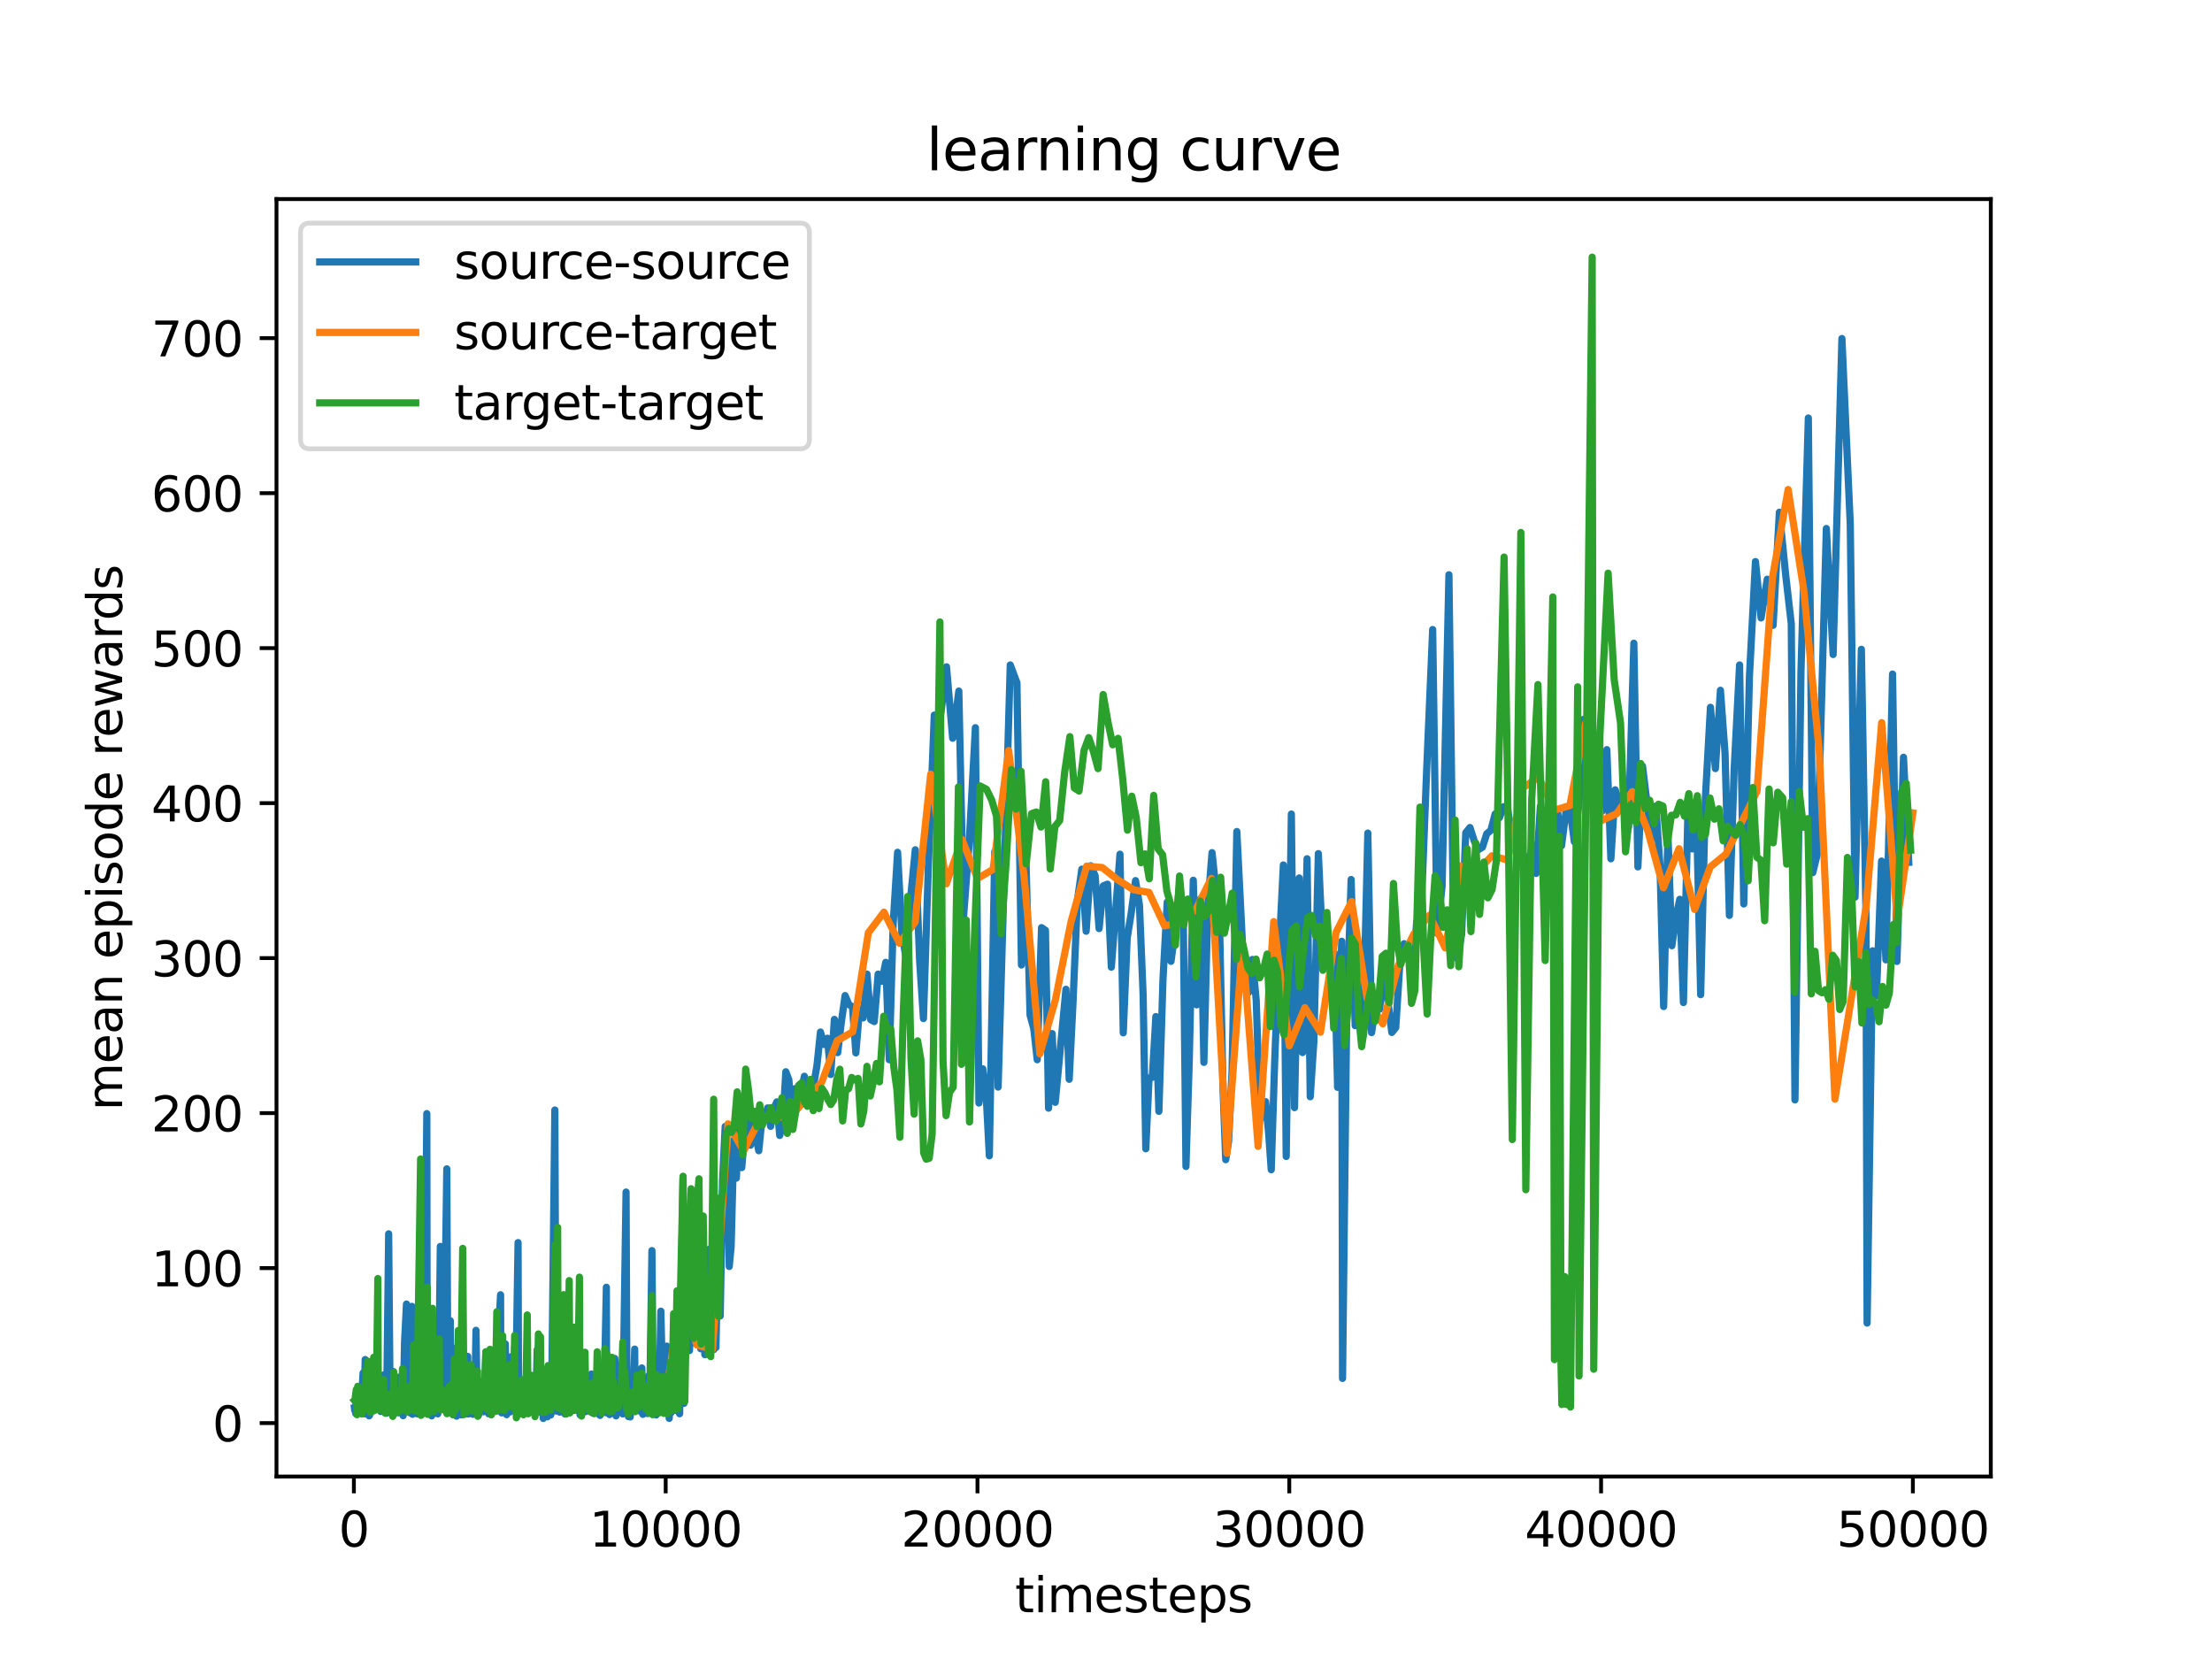 <?xml version="1.0" encoding="utf-8" standalone="no"?>
<!DOCTYPE svg PUBLIC "-//W3C//DTD SVG 1.1//EN"
  "http://www.w3.org/Graphics/SVG/1.1/DTD/svg11.dtd">
<svg xmlns:xlink="http://www.w3.org/1999/xlink" width="460.8pt" height="345.6pt" viewBox="0 0 460.8 345.6" xmlns="http://www.w3.org/2000/svg" version="1.1">
 <defs>
  <style type="text/css">*{stroke-linejoin: round; stroke-linecap: butt}</style>
 </defs>
 <g id="figure_1">
  <g id="patch_1">
   <path d="M 0 345.6 
L 460.8 345.6 
L 460.8 0 
L 0 0 
z
" style="fill: #ffffff"/>
  </g>
  <g id="axes_1">
   <g id="patch_2">
    <path d="M 57.6 307.584 
L 414.72 307.584 
L 414.72 41.472 
L 57.6 41.472 
z
" style="fill: #ffffff"/>
   </g>
   <g id="matplotlib.axis_1">
    <g id="xtick_1">
     <g id="line2d_1">
      <defs>
       <path id="m638edbc611" d="M 0 0 
L 0 3.5 
" style="stroke: #000000; stroke-width: 0.8"/>
      </defs>
      <g>
       <use xlink:href="#m638edbc611" x="73.722" y="307.584" style="stroke: #000000; stroke-width: 0.8"/>
      </g>
     </g>
     <g id="text_1">
      <!-- 0 -->
      <g transform="translate(70.541 322.182) scale(0.1 -0.1)">
       <defs>
        <path id="DejaVuSans-30" d="M 2034 4250 
Q 1547 4250 1301 3770 
Q 1056 3291 1056 2328 
Q 1056 1369 1301 889 
Q 1547 409 2034 409 
Q 2525 409 2770 889 
Q 3016 1369 3016 2328 
Q 3016 3291 2770 3770 
Q 2525 4250 2034 4250 
z
M 2034 4750 
Q 2819 4750 3233 4129 
Q 3647 3509 3647 2328 
Q 3647 1150 3233 529 
Q 2819 -91 2034 -91 
Q 1250 -91 836 529 
Q 422 1150 422 2328 
Q 422 3509 836 4129 
Q 1250 4750 2034 4750 
z
" transform="scale(0.016)"/>
       </defs>
       <use xlink:href="#DejaVuSans-30"/>
      </g>
     </g>
    </g>
    <g id="xtick_2">
     <g id="line2d_2">
      <g>
       <use xlink:href="#m638edbc611" x="138.675" y="307.584" style="stroke: #000000; stroke-width: 0.8"/>
      </g>
     </g>
     <g id="text_2">
      <!-- 10000 -->
      <g transform="translate(122.769 322.182) scale(0.1 -0.1)">
       <defs>
        <path id="DejaVuSans-31" d="M 794 531 
L 1825 531 
L 1825 4091 
L 703 3866 
L 703 4441 
L 1819 4666 
L 2450 4666 
L 2450 531 
L 3481 531 
L 3481 0 
L 794 0 
L 794 531 
z
" transform="scale(0.016)"/>
       </defs>
       <use xlink:href="#DejaVuSans-31"/>
       <use xlink:href="#DejaVuSans-30" x="63.623"/>
       <use xlink:href="#DejaVuSans-30" x="127.246"/>
       <use xlink:href="#DejaVuSans-30" x="190.869"/>
       <use xlink:href="#DejaVuSans-30" x="254.492"/>
      </g>
     </g>
    </g>
    <g id="xtick_3">
     <g id="line2d_3">
      <g>
       <use xlink:href="#m638edbc611" x="203.628" y="307.584" style="stroke: #000000; stroke-width: 0.8"/>
      </g>
     </g>
     <g id="text_3">
      <!-- 20000 -->
      <g transform="translate(187.722 322.182) scale(0.1 -0.1)">
       <defs>
        <path id="DejaVuSans-32" d="M 1228 531 
L 3431 531 
L 3431 0 
L 469 0 
L 469 531 
Q 828 903 1448 1529 
Q 2069 2156 2228 2338 
Q 2531 2678 2651 2914 
Q 2772 3150 2772 3378 
Q 2772 3750 2511 3984 
Q 2250 4219 1831 4219 
Q 1534 4219 1204 4116 
Q 875 4013 500 3803 
L 500 4441 
Q 881 4594 1212 4672 
Q 1544 4750 1819 4750 
Q 2544 4750 2975 4387 
Q 3406 4025 3406 3419 
Q 3406 3131 3298 2873 
Q 3191 2616 2906 2266 
Q 2828 2175 2409 1742 
Q 1991 1309 1228 531 
z
" transform="scale(0.016)"/>
       </defs>
       <use xlink:href="#DejaVuSans-32"/>
       <use xlink:href="#DejaVuSans-30" x="63.623"/>
       <use xlink:href="#DejaVuSans-30" x="127.246"/>
       <use xlink:href="#DejaVuSans-30" x="190.869"/>
       <use xlink:href="#DejaVuSans-30" x="254.492"/>
      </g>
     </g>
    </g>
    <g id="xtick_4">
     <g id="line2d_4">
      <g>
       <use xlink:href="#m638edbc611" x="268.581" y="307.584" style="stroke: #000000; stroke-width: 0.8"/>
      </g>
     </g>
     <g id="text_4">
      <!-- 30000 -->
      <g transform="translate(252.675 322.182) scale(0.1 -0.1)">
       <defs>
        <path id="DejaVuSans-33" d="M 2597 2516 
Q 3050 2419 3304 2112 
Q 3559 1806 3559 1356 
Q 3559 666 3084 287 
Q 2609 -91 1734 -91 
Q 1441 -91 1130 -33 
Q 819 25 488 141 
L 488 750 
Q 750 597 1062 519 
Q 1375 441 1716 441 
Q 2309 441 2620 675 
Q 2931 909 2931 1356 
Q 2931 1769 2642 2001 
Q 2353 2234 1838 2234 
L 1294 2234 
L 1294 2753 
L 1863 2753 
Q 2328 2753 2575 2939 
Q 2822 3125 2822 3475 
Q 2822 3834 2567 4026 
Q 2313 4219 1838 4219 
Q 1578 4219 1281 4162 
Q 984 4106 628 3988 
L 628 4550 
Q 988 4650 1302 4700 
Q 1616 4750 1894 4750 
Q 2613 4750 3031 4423 
Q 3450 4097 3450 3541 
Q 3450 3153 3228 2886 
Q 3006 2619 2597 2516 
z
" transform="scale(0.016)"/>
       </defs>
       <use xlink:href="#DejaVuSans-33"/>
       <use xlink:href="#DejaVuSans-30" x="63.623"/>
       <use xlink:href="#DejaVuSans-30" x="127.246"/>
       <use xlink:href="#DejaVuSans-30" x="190.869"/>
       <use xlink:href="#DejaVuSans-30" x="254.492"/>
      </g>
     </g>
    </g>
    <g id="xtick_5">
     <g id="line2d_5">
      <g>
       <use xlink:href="#m638edbc611" x="333.534" y="307.584" style="stroke: #000000; stroke-width: 0.8"/>
      </g>
     </g>
     <g id="text_5">
      <!-- 40000 -->
      <g transform="translate(317.628 322.182) scale(0.1 -0.1)">
       <defs>
        <path id="DejaVuSans-34" d="M 2419 4116 
L 825 1625 
L 2419 1625 
L 2419 4116 
z
M 2253 4666 
L 3047 4666 
L 3047 1625 
L 3713 1625 
L 3713 1100 
L 3047 1100 
L 3047 0 
L 2419 0 
L 2419 1100 
L 313 1100 
L 313 1709 
L 2253 4666 
z
" transform="scale(0.016)"/>
       </defs>
       <use xlink:href="#DejaVuSans-34"/>
       <use xlink:href="#DejaVuSans-30" x="63.623"/>
       <use xlink:href="#DejaVuSans-30" x="127.246"/>
       <use xlink:href="#DejaVuSans-30" x="190.869"/>
       <use xlink:href="#DejaVuSans-30" x="254.492"/>
      </g>
     </g>
    </g>
    <g id="xtick_6">
     <g id="line2d_6">
      <g>
       <use xlink:href="#m638edbc611" x="398.487" y="307.584" style="stroke: #000000; stroke-width: 0.8"/>
      </g>
     </g>
     <g id="text_6">
      <!-- 50000 -->
      <g transform="translate(382.581 322.182) scale(0.1 -0.1)">
       <defs>
        <path id="DejaVuSans-35" d="M 691 4666 
L 3169 4666 
L 3169 4134 
L 1269 4134 
L 1269 2991 
Q 1406 3038 1543 3061 
Q 1681 3084 1819 3084 
Q 2600 3084 3056 2656 
Q 3513 2228 3513 1497 
Q 3513 744 3044 326 
Q 2575 -91 1722 -91 
Q 1428 -91 1123 -41 
Q 819 9 494 109 
L 494 744 
Q 775 591 1075 516 
Q 1375 441 1709 441 
Q 2250 441 2565 725 
Q 2881 1009 2881 1497 
Q 2881 1984 2565 2268 
Q 2250 2553 1709 2553 
Q 1456 2553 1204 2497 
Q 953 2441 691 2322 
L 691 4666 
z
" transform="scale(0.016)"/>
       </defs>
       <use xlink:href="#DejaVuSans-35"/>
       <use xlink:href="#DejaVuSans-30" x="63.623"/>
       <use xlink:href="#DejaVuSans-30" x="127.246"/>
       <use xlink:href="#DejaVuSans-30" x="190.869"/>
       <use xlink:href="#DejaVuSans-30" x="254.492"/>
      </g>
     </g>
    </g>
    <g id="text_7">
     <!-- timesteps -->
     <g transform="translate(211.444 335.861) scale(0.1 -0.1)">
      <defs>
       <path id="DejaVuSans-74" d="M 1172 4494 
L 1172 3500 
L 2356 3500 
L 2356 3053 
L 1172 3053 
L 1172 1153 
Q 1172 725 1289 603 
Q 1406 481 1766 481 
L 2356 481 
L 2356 0 
L 1766 0 
Q 1100 0 847 248 
Q 594 497 594 1153 
L 594 3053 
L 172 3053 
L 172 3500 
L 594 3500 
L 594 4494 
L 1172 4494 
z
" transform="scale(0.016)"/>
       <path id="DejaVuSans-69" d="M 603 3500 
L 1178 3500 
L 1178 0 
L 603 0 
L 603 3500 
z
M 603 4863 
L 1178 4863 
L 1178 4134 
L 603 4134 
L 603 4863 
z
" transform="scale(0.016)"/>
       <path id="DejaVuSans-6d" d="M 3328 2828 
Q 3544 3216 3844 3400 
Q 4144 3584 4550 3584 
Q 5097 3584 5394 3201 
Q 5691 2819 5691 2113 
L 5691 0 
L 5113 0 
L 5113 2094 
Q 5113 2597 4934 2840 
Q 4756 3084 4391 3084 
Q 3944 3084 3684 2787 
Q 3425 2491 3425 1978 
L 3425 0 
L 2847 0 
L 2847 2094 
Q 2847 2600 2669 2842 
Q 2491 3084 2119 3084 
Q 1678 3084 1418 2786 
Q 1159 2488 1159 1978 
L 1159 0 
L 581 0 
L 581 3500 
L 1159 3500 
L 1159 2956 
Q 1356 3278 1631 3431 
Q 1906 3584 2284 3584 
Q 2666 3584 2933 3390 
Q 3200 3197 3328 2828 
z
" transform="scale(0.016)"/>
       <path id="DejaVuSans-65" d="M 3597 1894 
L 3597 1613 
L 953 1613 
Q 991 1019 1311 708 
Q 1631 397 2203 397 
Q 2534 397 2845 478 
Q 3156 559 3463 722 
L 3463 178 
Q 3153 47 2828 -22 
Q 2503 -91 2169 -91 
Q 1331 -91 842 396 
Q 353 884 353 1716 
Q 353 2575 817 3079 
Q 1281 3584 2069 3584 
Q 2775 3584 3186 3129 
Q 3597 2675 3597 1894 
z
M 3022 2063 
Q 3016 2534 2758 2815 
Q 2500 3097 2075 3097 
Q 1594 3097 1305 2825 
Q 1016 2553 972 2059 
L 3022 2063 
z
" transform="scale(0.016)"/>
       <path id="DejaVuSans-73" d="M 2834 3397 
L 2834 2853 
Q 2591 2978 2328 3040 
Q 2066 3103 1784 3103 
Q 1356 3103 1142 2972 
Q 928 2841 928 2578 
Q 928 2378 1081 2264 
Q 1234 2150 1697 2047 
L 1894 2003 
Q 2506 1872 2764 1633 
Q 3022 1394 3022 966 
Q 3022 478 2636 193 
Q 2250 -91 1575 -91 
Q 1294 -91 989 -36 
Q 684 19 347 128 
L 347 722 
Q 666 556 975 473 
Q 1284 391 1588 391 
Q 1994 391 2212 530 
Q 2431 669 2431 922 
Q 2431 1156 2273 1281 
Q 2116 1406 1581 1522 
L 1381 1569 
Q 847 1681 609 1914 
Q 372 2147 372 2553 
Q 372 3047 722 3315 
Q 1072 3584 1716 3584 
Q 2034 3584 2315 3537 
Q 2597 3491 2834 3397 
z
" transform="scale(0.016)"/>
       <path id="DejaVuSans-70" d="M 1159 525 
L 1159 -1331 
L 581 -1331 
L 581 3500 
L 1159 3500 
L 1159 2969 
Q 1341 3281 1617 3432 
Q 1894 3584 2278 3584 
Q 2916 3584 3314 3078 
Q 3713 2572 3713 1747 
Q 3713 922 3314 415 
Q 2916 -91 2278 -91 
Q 1894 -91 1617 61 
Q 1341 213 1159 525 
z
M 3116 1747 
Q 3116 2381 2855 2742 
Q 2594 3103 2138 3103 
Q 1681 3103 1420 2742 
Q 1159 2381 1159 1747 
Q 1159 1113 1420 752 
Q 1681 391 2138 391 
Q 2594 391 2855 752 
Q 3116 1113 3116 1747 
z
" transform="scale(0.016)"/>
      </defs>
      <use xlink:href="#DejaVuSans-74"/>
      <use xlink:href="#DejaVuSans-69" x="39.209"/>
      <use xlink:href="#DejaVuSans-6d" x="66.992"/>
      <use xlink:href="#DejaVuSans-65" x="164.404"/>
      <use xlink:href="#DejaVuSans-73" x="225.928"/>
      <use xlink:href="#DejaVuSans-74" x="278.027"/>
      <use xlink:href="#DejaVuSans-65" x="317.236"/>
      <use xlink:href="#DejaVuSans-70" x="378.76"/>
      <use xlink:href="#DejaVuSans-73" x="442.236"/>
     </g>
    </g>
   </g>
   <g id="matplotlib.axis_2">
    <g id="ytick_1">
     <g id="line2d_7">
      <defs>
       <path id="m376a4ff97f" d="M 0 0 
L -3.5 0 
" style="stroke: #000000; stroke-width: 0.8"/>
      </defs>
      <g>
       <use xlink:href="#m376a4ff97f" x="57.6" y="296.454" style="stroke: #000000; stroke-width: 0.8"/>
      </g>
     </g>
     <g id="text_8">
      <!-- 0 -->
      <g transform="translate(44.237 300.253) scale(0.1 -0.1)">
       <use xlink:href="#DejaVuSans-30"/>
      </g>
     </g>
    </g>
    <g id="ytick_2">
     <g id="line2d_8">
      <g>
       <use xlink:href="#m376a4ff97f" x="57.6" y="264.167" style="stroke: #000000; stroke-width: 0.8"/>
      </g>
     </g>
     <g id="text_9">
      <!-- 100 -->
      <g transform="translate(31.512 267.966) scale(0.1 -0.1)">
       <use xlink:href="#DejaVuSans-31"/>
       <use xlink:href="#DejaVuSans-30" x="63.623"/>
       <use xlink:href="#DejaVuSans-30" x="127.246"/>
      </g>
     </g>
    </g>
    <g id="ytick_3">
     <g id="line2d_9">
      <g>
       <use xlink:href="#m376a4ff97f" x="57.6" y="231.88" style="stroke: #000000; stroke-width: 0.8"/>
      </g>
     </g>
     <g id="text_10">
      <!-- 200 -->
      <g transform="translate(31.512 235.679) scale(0.1 -0.1)">
       <use xlink:href="#DejaVuSans-32"/>
       <use xlink:href="#DejaVuSans-30" x="63.623"/>
       <use xlink:href="#DejaVuSans-30" x="127.246"/>
      </g>
     </g>
    </g>
    <g id="ytick_4">
     <g id="line2d_10">
      <g>
       <use xlink:href="#m376a4ff97f" x="57.6" y="199.593" style="stroke: #000000; stroke-width: 0.8"/>
      </g>
     </g>
     <g id="text_11">
      <!-- 300 -->
      <g transform="translate(31.512 203.392) scale(0.1 -0.1)">
       <use xlink:href="#DejaVuSans-33"/>
       <use xlink:href="#DejaVuSans-30" x="63.623"/>
       <use xlink:href="#DejaVuSans-30" x="127.246"/>
      </g>
     </g>
    </g>
    <g id="ytick_5">
     <g id="line2d_11">
      <g>
       <use xlink:href="#m376a4ff97f" x="57.6" y="167.306" style="stroke: #000000; stroke-width: 0.8"/>
      </g>
     </g>
     <g id="text_12">
      <!-- 400 -->
      <g transform="translate(31.512 171.105) scale(0.1 -0.1)">
       <use xlink:href="#DejaVuSans-34"/>
       <use xlink:href="#DejaVuSans-30" x="63.623"/>
       <use xlink:href="#DejaVuSans-30" x="127.246"/>
      </g>
     </g>
    </g>
    <g id="ytick_6">
     <g id="line2d_12">
      <g>
       <use xlink:href="#m376a4ff97f" x="57.6" y="135.019" style="stroke: #000000; stroke-width: 0.8"/>
      </g>
     </g>
     <g id="text_13">
      <!-- 500 -->
      <g transform="translate(31.512 138.818) scale(0.1 -0.1)">
       <use xlink:href="#DejaVuSans-35"/>
       <use xlink:href="#DejaVuSans-30" x="63.623"/>
       <use xlink:href="#DejaVuSans-30" x="127.246"/>
      </g>
     </g>
    </g>
    <g id="ytick_7">
     <g id="line2d_13">
      <g>
       <use xlink:href="#m376a4ff97f" x="57.6" y="102.732" style="stroke: #000000; stroke-width: 0.8"/>
      </g>
     </g>
     <g id="text_14">
      <!-- 600 -->
      <g transform="translate(31.512 106.531) scale(0.1 -0.1)">
       <defs>
        <path id="DejaVuSans-36" d="M 2113 2584 
Q 1688 2584 1439 2293 
Q 1191 2003 1191 1497 
Q 1191 994 1439 701 
Q 1688 409 2113 409 
Q 2538 409 2786 701 
Q 3034 994 3034 1497 
Q 3034 2003 2786 2293 
Q 2538 2584 2113 2584 
z
M 3366 4563 
L 3366 3988 
Q 3128 4100 2886 4159 
Q 2644 4219 2406 4219 
Q 1781 4219 1451 3797 
Q 1122 3375 1075 2522 
Q 1259 2794 1537 2939 
Q 1816 3084 2150 3084 
Q 2853 3084 3261 2657 
Q 3669 2231 3669 1497 
Q 3669 778 3244 343 
Q 2819 -91 2113 -91 
Q 1303 -91 875 529 
Q 447 1150 447 2328 
Q 447 3434 972 4092 
Q 1497 4750 2381 4750 
Q 2619 4750 2861 4703 
Q 3103 4656 3366 4563 
z
" transform="scale(0.016)"/>
       </defs>
       <use xlink:href="#DejaVuSans-36"/>
       <use xlink:href="#DejaVuSans-30" x="63.623"/>
       <use xlink:href="#DejaVuSans-30" x="127.246"/>
      </g>
     </g>
    </g>
    <g id="ytick_8">
     <g id="line2d_14">
      <g>
       <use xlink:href="#m376a4ff97f" x="57.6" y="70.445" style="stroke: #000000; stroke-width: 0.8"/>
      </g>
     </g>
     <g id="text_15">
      <!-- 700 -->
      <g transform="translate(31.512 74.244) scale(0.1 -0.1)">
       <defs>
        <path id="DejaVuSans-37" d="M 525 4666 
L 3525 4666 
L 3525 4397 
L 1831 0 
L 1172 0 
L 2766 4134 
L 525 4134 
L 525 4666 
z
" transform="scale(0.016)"/>
       </defs>
       <use xlink:href="#DejaVuSans-37"/>
       <use xlink:href="#DejaVuSans-30" x="63.623"/>
       <use xlink:href="#DejaVuSans-30" x="127.246"/>
      </g>
     </g>
    </g>
    <g id="text_16">
     <!-- mean episode rewards -->
     <g transform="translate(25.433 231.36) rotate(-90) scale(0.1 -0.1)">
      <defs>
       <path id="DejaVuSans-61" d="M 2194 1759 
Q 1497 1759 1228 1600 
Q 959 1441 959 1056 
Q 959 750 1161 570 
Q 1363 391 1709 391 
Q 2188 391 2477 730 
Q 2766 1069 2766 1631 
L 2766 1759 
L 2194 1759 
z
M 3341 1997 
L 3341 0 
L 2766 0 
L 2766 531 
Q 2569 213 2275 61 
Q 1981 -91 1556 -91 
Q 1019 -91 701 211 
Q 384 513 384 1019 
Q 384 1609 779 1909 
Q 1175 2209 1959 2209 
L 2766 2209 
L 2766 2266 
Q 2766 2663 2505 2880 
Q 2244 3097 1772 3097 
Q 1472 3097 1187 3025 
Q 903 2953 641 2809 
L 641 3341 
Q 956 3463 1253 3523 
Q 1550 3584 1831 3584 
Q 2591 3584 2966 3190 
Q 3341 2797 3341 1997 
z
" transform="scale(0.016)"/>
       <path id="DejaVuSans-6e" d="M 3513 2113 
L 3513 0 
L 2938 0 
L 2938 2094 
Q 2938 2591 2744 2837 
Q 2550 3084 2163 3084 
Q 1697 3084 1428 2787 
Q 1159 2491 1159 1978 
L 1159 0 
L 581 0 
L 581 3500 
L 1159 3500 
L 1159 2956 
Q 1366 3272 1645 3428 
Q 1925 3584 2291 3584 
Q 2894 3584 3203 3211 
Q 3513 2838 3513 2113 
z
" transform="scale(0.016)"/>
       <path id="DejaVuSans-20" transform="scale(0.016)"/>
       <path id="DejaVuSans-6f" d="M 1959 3097 
Q 1497 3097 1228 2736 
Q 959 2375 959 1747 
Q 959 1119 1226 758 
Q 1494 397 1959 397 
Q 2419 397 2687 759 
Q 2956 1122 2956 1747 
Q 2956 2369 2687 2733 
Q 2419 3097 1959 3097 
z
M 1959 3584 
Q 2709 3584 3137 3096 
Q 3566 2609 3566 1747 
Q 3566 888 3137 398 
Q 2709 -91 1959 -91 
Q 1206 -91 779 398 
Q 353 888 353 1747 
Q 353 2609 779 3096 
Q 1206 3584 1959 3584 
z
" transform="scale(0.016)"/>
       <path id="DejaVuSans-64" d="M 2906 2969 
L 2906 4863 
L 3481 4863 
L 3481 0 
L 2906 0 
L 2906 525 
Q 2725 213 2448 61 
Q 2172 -91 1784 -91 
Q 1150 -91 751 415 
Q 353 922 353 1747 
Q 353 2572 751 3078 
Q 1150 3584 1784 3584 
Q 2172 3584 2448 3432 
Q 2725 3281 2906 2969 
z
M 947 1747 
Q 947 1113 1208 752 
Q 1469 391 1925 391 
Q 2381 391 2643 752 
Q 2906 1113 2906 1747 
Q 2906 2381 2643 2742 
Q 2381 3103 1925 3103 
Q 1469 3103 1208 2742 
Q 947 2381 947 1747 
z
" transform="scale(0.016)"/>
       <path id="DejaVuSans-72" d="M 2631 2963 
Q 2534 3019 2420 3045 
Q 2306 3072 2169 3072 
Q 1681 3072 1420 2755 
Q 1159 2438 1159 1844 
L 1159 0 
L 581 0 
L 581 3500 
L 1159 3500 
L 1159 2956 
Q 1341 3275 1631 3429 
Q 1922 3584 2338 3584 
Q 2397 3584 2469 3576 
Q 2541 3569 2628 3553 
L 2631 2963 
z
" transform="scale(0.016)"/>
       <path id="DejaVuSans-77" d="M 269 3500 
L 844 3500 
L 1563 769 
L 2278 3500 
L 2956 3500 
L 3675 769 
L 4391 3500 
L 4966 3500 
L 4050 0 
L 3372 0 
L 2619 2869 
L 1863 0 
L 1184 0 
L 269 3500 
z
" transform="scale(0.016)"/>
      </defs>
      <use xlink:href="#DejaVuSans-6d"/>
      <use xlink:href="#DejaVuSans-65" x="97.412"/>
      <use xlink:href="#DejaVuSans-61" x="158.936"/>
      <use xlink:href="#DejaVuSans-6e" x="220.215"/>
      <use xlink:href="#DejaVuSans-20" x="283.594"/>
      <use xlink:href="#DejaVuSans-65" x="315.381"/>
      <use xlink:href="#DejaVuSans-70" x="376.904"/>
      <use xlink:href="#DejaVuSans-69" x="440.381"/>
      <use xlink:href="#DejaVuSans-73" x="468.164"/>
      <use xlink:href="#DejaVuSans-6f" x="520.264"/>
      <use xlink:href="#DejaVuSans-64" x="581.445"/>
      <use xlink:href="#DejaVuSans-65" x="644.922"/>
      <use xlink:href="#DejaVuSans-20" x="706.445"/>
      <use xlink:href="#DejaVuSans-72" x="738.232"/>
      <use xlink:href="#DejaVuSans-65" x="777.096"/>
      <use xlink:href="#DejaVuSans-77" x="838.619"/>
      <use xlink:href="#DejaVuSans-61" x="920.406"/>
      <use xlink:href="#DejaVuSans-72" x="981.686"/>
      <use xlink:href="#DejaVuSans-64" x="1021.049"/>
      <use xlink:href="#DejaVuSans-73" x="1084.525"/>
     </g>
    </g>
   </g>
   <g id="line2d_15">
    <path d="M 73.839 293.286 
L 73.911 293.827 
L 74.028 293.709 
L 74.106 294.456 
L 74.222 290.346 
L 74.281 294.329 
L 74.443 292.022 
L 74.521 293.624 
L 74.891 290.483 
L 75.106 292.634 
L 75.431 289.413 
L 75.638 286.012 
L 75.801 294.307 
L 76.08 283.214 
L 76.139 294.546 
L 76.242 293.406 
L 76.463 292.278 
L 76.606 294.571 
L 76.821 291.699 
L 76.892 294.957 
L 76.983 294.844 
L 77.139 288.892 
L 77.366 293.029 
L 77.542 293.138 
L 77.639 292.831 
L 77.756 293.451 
L 77.866 291.73 
L 77.944 293.645 
L 78.048 291.408 
L 78.321 293.406 
L 78.418 292.811 
L 78.555 288.575 
L 78.841 290.66 
L 78.925 293.374 
L 79.055 292.463 
L 79.211 292.211 
L 79.302 294.039 
L 79.594 292.782 
L 79.672 293.793 
L 79.75 293.211 
L 79.932 286.409 
L 80.244 294.199 
L 80.341 291.512 
L 80.438 292.441 
L 80.523 294.4 
L 80.965 257.029 
L 81.276 293.287 
L 81.406 289.75 
L 81.471 294.379 
L 81.647 290.028 
L 81.776 294.225 
L 81.952 285.713 
L 82.121 287.5 
L 82.231 294.441 
L 82.296 294.092 
L 82.465 293.092 
L 82.595 289.222 
L 82.822 293.656 
L 82.998 286.894 
L 83.128 289.119 
L 83.186 294.308 
L 83.303 290.102 
L 83.426 289.836 
L 83.537 291.098 
L 83.673 289.992 
L 83.758 293.317 
L 83.985 294.915 
L 84.271 279.64 
L 84.68 271.658 
L 84.777 293.55 
L 84.901 292.573 
L 85.115 293.814 
L 85.193 293.843 
L 85.271 293.451 
L 85.394 290.961 
L 85.466 294.352 
L 85.81 272.14 
L 85.94 294.622 
L 86.011 293.718 
L 86.18 291.102 
L 86.297 293.729 
L 86.375 293.295 
L 86.7 290.27 
L 86.888 291.975 
L 86.953 294.546 
L 87.038 293.229 
L 87.174 289.201 
L 87.259 294.016 
L 87.629 289.422 
L 87.778 291.221 
L 87.915 294.596 
L 88.155 290.73 
L 88.233 294.195 
L 88.343 292.449 
L 88.915 231.982 
L 88.999 294.294 
L 89.084 293.416 
L 89.253 292.531 
L 89.434 289.832 
L 89.499 294.301 
L 89.603 292.019 
L 89.694 293.782 
L 89.87 291.848 
L 89.928 294.95 
L 90.246 291.21 
L 90.591 278.873 
L 90.766 294.03 
L 91.039 289.931 
L 91.182 294.54 
L 91.247 293.908 
L 91.331 292.876 
L 91.727 259.655 
L 91.87 287.034 
L 92.02 288.655 
L 92.149 291.775 
L 92.253 291.608 
L 92.39 292.806 
L 93.078 243.498 
L 93.286 288.046 
L 93.455 288.409 
L 93.559 293.974 
L 93.806 275.135 
L 93.91 294.172 
L 94.105 289.575 
L 94.234 291.593 
L 94.377 289.5 
L 94.618 288.81 
L 94.852 280.856 
L 94.929 293.785 
L 95.02 293.711 
L 95.118 295.016 
L 95.28 287.299 
L 95.417 288.553 
L 95.579 294.581 
L 95.689 292.225 
L 95.858 293.499 
L 95.956 292.045 
L 96.047 292.734 
L 96.112 294.744 
L 96.196 293.373 
L 96.332 288.52 
L 96.677 283.243 
L 97.079 294.149 
L 97.177 292.358 
L 97.437 282.56 
L 97.489 294.568 
L 97.677 289.207 
L 97.839 294.493 
L 97.995 288.936 
L 98.151 290.747 
L 98.339 290.092 
L 98.515 294.627 
L 98.612 292.16 
L 98.781 293.446 
L 98.924 290.776 
L 99.158 277.129 
L 99.418 293.933 
L 99.554 292.74 
L 99.697 294.79 
L 99.911 291.475 
L 100.08 290.034 
L 100.197 290.958 
L 100.282 293.6 
L 100.457 290.82 
L 100.736 294.098 
L 100.97 291.363 
L 101.23 281.619 
L 101.301 294.03 
L 101.477 284.583 
L 101.646 293.521 
L 101.75 293.451 
L 101.808 294.529 
L 102.009 289.281 
L 102.276 294.66 
L 102.535 291.784 
L 102.711 293.837 
L 102.789 293.836 
L 102.906 292.717 
L 103.068 289.749 
L 103.185 293.423 
L 103.276 292.786 
L 103.367 293.981 
L 103.633 278.751 
L 103.919 276.064 
L 104.276 269.722 
L 104.361 293.573 
L 104.497 294.332 
L 104.588 291.773 
L 104.705 294.23 
L 104.906 286.464 
L 105.03 292.629 
L 105.263 279.955 
L 105.543 294.702 
L 105.699 293.183 
L 105.881 288.533 
L 105.997 292.428 
L 106.127 291.672 
L 106.277 294.132 
L 106.485 282.628 
L 106.679 293.11 
L 106.796 290.815 
L 106.959 293.331 
L 107.225 280.629 
L 107.374 293.719 
L 107.92 258.856 
L 108.03 293.704 
L 108.271 287.17 
L 108.433 293.765 
L 108.654 288.493 
L 108.764 294.391 
L 108.914 289.456 
L 109.213 293.813 
L 109.433 289.098 
L 109.55 291.698 
L 109.843 289.278 
L 109.947 294.13 
L 110.122 290.512 
L 110.291 290.711 
L 110.375 294.118 
L 110.551 291.782 
L 110.642 292.699 
L 110.765 292.653 
L 110.986 294.16 
L 111.142 290.078 
L 111.22 294.13 
L 111.512 287.327 
L 111.609 293.577 
L 111.908 281.173 
L 112.103 293.375 
L 112.454 280.088 
L 112.681 293.821 
L 112.785 293.219 
L 112.843 294.397 
L 112.954 294.009 
L 113.09 288.556 
L 113.175 295.488 
L 113.285 292.086 
L 113.376 294.661 
L 113.545 287.107 
L 113.616 294.735 
L 113.707 292.938 
L 113.798 293.022 
L 113.954 288.036 
L 114.039 295.145 
L 114.136 293.941 
L 114.253 294.528 
L 114.331 293.9 
L 114.435 291.921 
L 114.539 293.188 
L 114.656 291.608 
L 114.721 294.774 
L 114.89 294.092 
L 115.585 231.233 
L 115.844 293.946 
L 116.059 291.9 
L 116.156 293.781 
L 116.292 292.449 
L 116.429 289.617 
L 116.598 294.17 
L 117.02 277.792 
L 117.208 293.297 
L 117.358 289.835 
L 117.579 293.025 
L 117.695 294.565 
L 117.773 293.649 
L 117.91 293.537 
L 118.033 292.173 
L 118.137 293.59 
L 118.248 291.439 
L 118.553 281.255 
L 118.865 293.862 
L 118.936 293.765 
L 119.267 277.093 
L 119.41 293.432 
L 119.488 293.123 
L 119.618 291.137 
L 119.722 293.475 
L 120.053 283.284 
L 120.157 293.177 
L 120.339 293.781 
L 120.521 292.39 
L 120.761 289.185 
L 120.833 294.733 
L 120.93 294.476 
L 121.209 289.806 
L 121.469 294.164 
L 121.671 291.679 
L 121.865 294.083 
L 121.956 294.075 
L 122.041 293.952 
L 122.203 289.129 
L 122.294 293.44 
L 122.47 289.613 
L 122.684 293.745 
L 122.788 292.609 
L 122.95 288.651 
L 123.216 286.233 
L 123.444 294.364 
L 123.593 292.343 
L 123.749 292.962 
L 123.892 290.826 
L 123.957 294.004 
L 124.054 291.881 
L 124.152 292.737 
L 124.353 289.228 
L 124.632 294.536 
L 124.762 289.73 
L 124.866 294.633 
L 124.944 293.706 
L 125.003 294.855 
L 125.081 293.523 
L 125.282 293.73 
L 125.425 293.38 
L 125.548 291.695 
L 125.633 293.034 
L 125.724 292.772 
L 125.821 292.47 
L 126.315 268.159 
L 126.38 294.332 
L 126.458 293.636 
L 126.678 287.827 
L 126.977 294.679 
L 127.036 294.215 
L 127.133 293.455 
L 127.322 290.601 
L 127.49 294.024 
L 127.633 288.853 
L 127.861 293.776 
L 128.075 282.999 
L 128.328 294.957 
L 128.426 292.351 
L 128.569 291.912 
L 128.757 284.344 
L 129.173 290.961 
L 129.238 294.018 
L 129.394 288.53 
L 129.517 292.92 
L 129.66 291.877 
L 129.731 294.553 
L 130.42 248.329 
L 130.615 292.666 
L 130.758 293.878 
L 130.92 295.108 
L 131.082 289.64 
L 131.284 295.172 
L 131.375 293.013 
L 131.537 286.107 
L 131.784 293.82 
L 131.881 292.229 
L 132.219 281.043 
L 132.297 293.449 
L 132.459 287.17 
L 132.667 292.383 
L 132.739 293.318 
L 133.057 289.733 
L 133.206 292.329 
L 133.343 288.946 
L 133.538 294.12 
L 133.706 284.968 
L 133.856 294.328 
L 133.934 294.639 
L 134.005 293.861 
L 134.304 287.721 
L 134.447 287.958 
L 134.674 294.298 
L 134.824 293.541 
L 134.889 294.465 
L 135.233 286.465 
L 135.356 291.261 
L 135.811 260.523 
L 136.103 294.392 
L 136.207 293.052 
L 136.285 293.703 
L 136.46 289.407 
L 136.525 294.416 
L 136.707 294.758 
L 137.168 290.82 
L 137.292 293.159 
L 137.669 273.146 
L 137.974 285.848 
L 138.312 282.79 
L 138.526 294.202 
L 138.682 292.32 
L 138.909 280.421 
L 139.085 293.91 
L 139.162 294.155 
L 139.26 293.939 
L 139.409 295.476 
L 139.507 292.729 
L 139.702 293.027 
L 139.773 294.311 
L 139.974 282.088 
L 140.169 293.767 
L 140.273 293.319 
L 140.546 276.514 
L 140.617 293.806 
L 140.942 273.362 
L 141.072 288.86 
L 141.351 294.062 
L 141.579 294.511 
L 142.287 245.328 
L 142.488 292.349 
L 142.78 271.248 
L 143.131 269.128 
L 143.462 271.055 
L 143.631 281.353 
L 144.235 266.426 
L 144.43 279.726 
L 144.846 253.898 
L 145.125 273.91 
L 145.502 274.62 
L 145.788 270.268 
L 145.97 280.97 
L 146.21 275.651 
L 146.47 276.615 
L 146.671 278.27 
L 146.833 282.199 
L 147.002 281.753 
L 147.34 265.24 
L 147.723 260.262 
L 147.899 280.634 
L 148.087 280.264 
L 148.529 276.773 
L 148.698 281.135 
L 148.97 271.323 
L 149.146 280.717 
L 149.496 263.824 
L 150.036 274.132 
L 150.523 245.906 
L 151.068 234.66 
L 151.555 246.293 
L 151.913 263.828 
L 152.309 259.68 
L 152.881 237.45 
L 153.394 245.427 
L 153.985 233.926 
L 154.524 243.235 
L 155.121 235.843 
L 155.758 230.557 
L 156.33 238.576 
L 156.947 234.265 
L 158.064 239.724 
L 158.635 234.099 
L 159.265 233.153 
L 159.921 230.799 
L 160.538 234.641 
L 161.175 230.968 
L 161.831 229.536 
L 162.429 236.537 
L 163.052 234.136 
L 163.702 223.267 
L 164.332 224.93 
L 164.936 231.912 
L 165.592 226.8 
L 166.209 228.947 
L 166.904 227.4 
L 167.566 224.198 
L 168.859 229.719 
L 170.19 221.95 
L 170.918 214.984 
L 171.645 217.582 
L 172.373 216.283 
L 173.055 223.832 
L 173.815 212.358 
L 174.51 219.283 
L 175.257 213.013 
L 176.049 207.395 
L 176.822 209.244 
L 177.589 209.75 
L 178.29 219.341 
L 179.057 210.175 
L 179.817 212.045 
L 180.615 202.921 
L 181.388 212.411 
L 182.116 212.811 
L 182.934 202.921 
L 183.707 204.416 
L 184.519 200.471 
L 185.247 220.761 
L 186.065 192.429 
L 186.987 177.543 
L 187.871 194.401 
L 188.748 199.553 
L 189.637 187.655 
L 190.67 177.022 
L 191.573 200.113 
L 192.372 212.184 
L 193.379 180.903 
L 194.626 148.967 
L 195.84 149.877 
L 197.178 138.911 
L 198.458 153.788 
L 199.744 143.96 
L 200.738 190.769 
L 201.92 175.192 
L 203.193 151.59 
L 203.927 229.78 
L 204.732 222.657 
L 205.453 228.482 
L 206.097 240.783 
L 207.22 177.421 
L 207.928 226.455 
L 210.455 138.514 
L 211.845 142.241 
L 212.787 201.028 
L 213.761 180.404 
L 214.579 211.455 
L 215.352 214.28 
L 216.073 220.761 
L 216.97 193.241 
L 217.788 193.81 
L 218.431 230.852 
L 219.185 215.315 
L 219.828 229.631 
L 222.055 206.087 
L 222.731 224.838 
L 223.497 209.506 
L 224.426 187.713 
L 225.362 181.076 
L 226.264 193.994 
L 227.193 180.349 
L 228.129 182.394 
L 228.96 193.443 
L 229.837 184.535 
L 230.714 184.192 
L 231.513 201.483 
L 233.312 177.94 
L 233.994 215.156 
L 234.812 195.447 
L 235.657 190.15 
L 236.553 183.447 
L 237.371 188.572 
L 238.131 207.157 
L 238.69 239.311 
L 239.372 224.556 
L 240.047 224.428 
L 240.788 211.768 
L 241.418 231.514 
L 242.269 204.047 
L 243.152 187.939 
L 243.945 200.266 
L 244.763 194.108 
L 245.64 185.131 
L 246.51 192.173 
L 247.056 243 
L 247.744 220.952 
L 248.582 183.369 
L 249.29 209.326 
L 250.115 187.209 
L 250.791 221.316 
L 251.603 188.87 
L 252.486 177.619 
L 253.304 185.302 
L 254.123 195.587 
L 254.779 226.81 
L 255.337 241.581 
L 255.941 237.753 
L 256.656 223.208 
L 257.656 173.22 
L 259.293 205.875 
L 260.079 206.787 
L 260.897 199.876 
L 261.696 208.431 
L 262.346 228.323 
L 262.976 232.781 
L 263.645 229.496 
L 264.268 235.889 
L 264.821 243.677 
L 265.554 220.749 
L 266.36 200.05 
L 267.347 180.183 
L 267.938 240.911 
L 269.016 169.584 
L 269.672 230.744 
L 270.653 182.891 
L 271.348 219.27 
L 272.284 178.894 
L 272.946 228.474 
L 273.7 217.013 
L 274.635 177.823 
L 275.479 196.068 
L 276.304 196.88 
L 277.116 201.544 
L 277.948 198.457 
L 278.643 226.514 
L 279.506 196.084 
L 279.675 287.152 
L 280.533 212.251 
L 281.468 183.214 
L 282.306 213.67 
L 283.15 206.533 
L 283.93 215.915 
L 284.943 173.544 
L 285.722 215.109 
L 286.573 209.338 
L 287.405 210.238 
L 288.295 200.763 
L 289.132 208.626 
L 289.938 215.08 
L 290.763 214.057 
L 291.607 200.852 
L 292.503 196.584 
L 293.413 198.992 
L 294.251 204.386 
L 295.115 192.04 
L 296.05 190.005 
L 297.193 160.558 
L 298.453 131.138 
L 299.363 194.429 
L 300.415 184.602 
L 301.837 119.726 
L 302.669 183.439 
L 303.578 199.699 
L 304.481 194.678 
L 305.345 173.47 
L 306.222 172.388 
L 307.098 175.146 
L 307.956 177.017 
L 308.82 176.481 
L 309.71 173.693 
L 310.58 172.967 
L 311.463 169.567 
L 312.347 170.346 
L 313.236 168.035 
L 314.113 168.881 
L 314.99 174.219 
L 315.828 175.864 
L 316.672 176.856 
L 317.497 178.303 
L 318.322 182.114 
L 319.173 175.907 
L 320.005 181.948 
L 320.894 167.947 
L 322.642 174.917 
L 323.538 175.887 
L 324.441 168.795 
L 325.292 176.194 
L 326.195 169.256 
L 327.091 168.712 
L 327.961 175.343 
L 328.916 167.34 
L 329.929 149.825 
L 330.936 161.247 
L 331.891 166.3 
L 332.794 166.924 
L 333.755 168.987 
L 334.736 156.161 
L 335.574 178.903 
L 336.477 164.539 
L 337.399 167.451 
L 338.321 169.162 
L 339.237 172.346 
L 340.361 133.992 
L 341.205 180.589 
L 342.167 159.61 
L 344.018 174.824 
L 344.927 167.933 
L 345.817 180.562 
L 346.57 209.683 
L 347.46 173.802 
L 348.279 197.014 
L 349.11 191.151 
L 349.922 187.342 
L 350.688 208.848 
L 351.63 168.884 
L 352.546 176.845 
L 353.462 171.675 
L 354.28 207.208 
L 355.261 166.234 
L 356.32 147.344 
L 357.346 160.109 
L 358.398 143.796 
L 359.366 157.054 
L 360.262 190.693 
L 361.263 160.142 
L 362.386 138.518 
L 363.257 188.311 
L 364.439 140.948 
L 365.693 116.986 
L 366.868 128.727 
L 368.148 120.665 
L 369.369 130.272 
L 370.674 106.708 
L 371.999 119.856 
L 373.156 129.958 
L 373.922 229.131 
L 375.176 139.801 
L 376.709 87.075 
L 377.631 181.785 
L 378.579 177.915 
L 380.463 110.096 
L 381.872 136.346 
L 383.704 70.523 
L 385.445 109.227 
L 386.438 186.893 
L 387.757 135.258 
L 388.712 190.201 
L 388.952 275.622 
L 390.102 198.066 
L 390.888 207.494 
L 391.966 179.375 
L 392.869 199.954 
L 394.252 140.418 
L 395.168 200.288 
L 396.532 157.753 
L 397.623 179.64 
L 397.623 179.64 
" clip-path="url(#pebad9f5a42)" style="fill: none; stroke: #1f77b4; stroke-width: 1.5; stroke-linecap: square"/>
   </g>
   <g id="line2d_16">
    <path d="M 76.97 290.755 
L 80.218 290.758 
L 83.465 290.759 
L 86.713 290.777 
L 89.961 290.759 
L 93.208 290.744 
L 96.456 290.773 
L 99.704 290.752 
L 102.951 290.755 
L 106.199 290.785 
L 109.446 290.773 
L 112.694 290.761 
L 115.942 290.757 
L 119.189 290.752 
L 122.437 290.765 
L 125.685 290.775 
L 128.932 290.768 
L 132.18 290.791 
L 135.428 290.788 
L 138.675 290.775 
L 141.923 269.844 
L 145.171 280.176 
L 148.418 281.087 
L 151.666 234.119 
L 154.914 239.764 
L 158.161 233.357 
L 161.409 232.674 
L 164.656 232.749 
L 167.904 228.923 
L 171.152 225.514 
L 174.399 216.799 
L 177.647 214.932 
L 180.895 194.31 
L 184.142 190.021 
L 187.39 196.506 
L 190.638 192.076 
L 193.885 161.262 
L 197.133 184.117 
L 200.381 174.849 
L 203.628 183.015 
L 206.876 181.112 
L 210.124 156.35 
L 213.371 182.907 
L 216.619 219.526 
L 219.867 208.261 
L 223.114 192.01 
L 226.362 180.433 
L 229.609 180.721 
L 232.857 183.282 
L 236.105 185.354 
L 239.352 185.905 
L 242.6 192.878 
L 245.848 192.188 
L 249.095 189.496 
L 252.343 182.99 
L 255.591 240.254 
L 258.838 196.582 
L 262.086 238.805 
L 265.334 191.995 
L 268.581 217.875 
L 271.829 209.917 
L 275.077 215.025 
L 278.324 194.222 
L 281.572 187.808 
L 284.82 208.144 
L 288.067 213.285 
L 291.315 201.014 
L 294.562 194.509 
L 297.81 190.648 
L 301.058 197.459 
L 304.305 180.389 
L 307.553 181.654 
L 310.801 178.278 
L 314.048 179.165 
L 317.296 164.089 
L 320.544 161.848 
L 323.791 168.787 
L 327.039 167.801 
L 330.287 150.68 
L 333.534 170.97 
L 336.782 169.515 
L 340.03 164.907 
L 343.277 173.124 
L 346.525 184.95 
L 349.773 176.796 
L 353.02 189.445 
L 356.268 180.606 
L 359.515 177.945 
L 362.763 171.387 
L 366.011 164.849 
L 369.258 120.16 
L 372.506 101.975 
L 375.754 122.892 
L 379.001 156.763 
L 382.249 228.981 
L 385.497 208.98 
L 388.744 188.849 
L 391.992 150.539 
L 395.24 191.606 
L 398.487 169.341 
" clip-path="url(#pebad9f5a42)" style="fill: none; stroke: #ff7f0e; stroke-width: 1.5; stroke-linecap: square"/>
   </g>
   <g id="line2d_17">
    <path d="M 73.833 291.736 
L 73.937 291.648 
L 74.222 289.45 
L 74.372 294.715 
L 74.534 288.788 
L 74.599 294.071 
L 74.807 288.973 
L 74.969 292.401 
L 75.106 290.325 
L 75.216 293.869 
L 75.34 291.835 
L 75.398 294.565 
L 75.534 290.266 
L 75.606 293.695 
L 75.69 292.819 
L 75.82 291.131 
L 75.95 292.258 
L 76.294 285.384 
L 76.385 292.387 
L 76.639 283.572 
L 76.892 293.639 
L 76.976 293.926 
L 77.074 292.825 
L 77.132 294.245 
L 77.412 289.647 
L 77.509 294.099 
L 77.84 282.756 
L 78.081 293.801 
L 78.256 293.152 
L 78.353 293.415 
L 78.717 266.341 
L 78.808 293.393 
L 78.912 292.305 
L 79.003 292.49 
L 79.087 293.742 
L 79.315 290.571 
L 79.471 292.194 
L 79.678 292.986 
L 79.919 287.387 
L 80.01 293.576 
L 80.153 292.566 
L 80.257 294.4 
L 80.328 294.098 
L 80.445 293.276 
L 80.594 290.377 
L 80.841 293.106 
L 80.952 293.187 
L 81.049 292.519 
L 81.244 293.857 
L 81.452 290.391 
L 81.822 295.071 
L 82.017 285.836 
L 82.205 293.418 
L 82.316 293.605 
L 82.471 290.241 
L 82.647 289.799 
L 82.796 294.279 
L 82.874 293.721 
L 82.946 294.032 
L 83.108 290.115 
L 83.186 294.051 
L 83.498 290.484 
L 83.576 293.433 
L 83.848 285.12 
L 84.017 285.593 
L 84.102 293.258 
L 84.394 289.419 
L 84.55 293.875 
L 84.68 293.58 
L 84.816 290.092 
L 84.888 294.113 
L 85.148 290.134 
L 85.362 288.762 
L 85.524 291.924 
L 85.914 293.115 
L 86.154 280.193 
L 86.245 293.862 
L 86.7 288.717 
L 86.843 293.958 
L 87.622 241.437 
L 87.694 294.852 
L 87.824 292.151 
L 87.902 293.636 
L 87.986 293.134 
L 88.239 285.089 
L 88.311 293.417 
L 88.434 291.632 
L 88.532 293.494 
L 88.999 268.152 
L 89.084 294.643 
L 89.142 294.542 
L 89.344 293.298 
L 89.46 292.56 
L 90.097 272.548 
L 90.337 294.069 
L 90.617 291.978 
L 90.721 293.226 
L 90.974 284.416 
L 91.123 290.736 
L 91.513 278.918 
L 91.604 292.69 
L 91.773 293.697 
L 92.052 292.128 
L 92.136 293.349 
L 92.351 290.709 
L 92.429 293.723 
L 92.669 289.645 
L 92.799 292.863 
L 92.896 292.277 
L 93.104 294.493 
L 93.332 294.073 
L 93.611 288.745 
L 93.793 293.277 
L 93.903 292.107 
L 94.072 291.926 
L 94.286 288.264 
L 94.338 294.731 
L 94.618 283.109 
L 94.826 293.807 
L 95.072 292.554 
L 95.163 293.222 
L 95.469 277.166 
L 95.689 281.132 
L 95.819 292.896 
L 95.956 289.746 
L 96.391 260.062 
L 96.664 294.683 
L 96.846 286.324 
L 97.066 284.216 
L 97.125 294.249 
L 97.352 284.586 
L 97.573 293.802 
L 97.898 286.777 
L 98.145 284.315 
L 98.352 287.263 
L 98.417 293.947 
L 98.684 290.617 
L 98.807 291.007 
L 98.931 290.984 
L 99.275 292.887 
L 99.47 285.633 
L 99.528 295.043 
L 99.632 293.277 
L 99.775 293.41 
L 99.833 294.226 
L 100.028 287.787 
L 100.327 293.288 
L 100.444 292.586 
L 100.632 289.938 
L 100.749 290.242 
L 100.899 290.188 
L 101.204 281.595 
L 101.639 293.711 
L 101.737 292.608 
L 102.087 281.084 
L 102.165 293.48 
L 102.315 293.991 
L 102.373 294.719 
L 102.587 293.022 
L 102.698 292.1 
L 102.769 294.018 
L 102.945 288.624 
L 103.107 294.038 
L 103.497 273.273 
L 103.614 292.994 
L 103.737 291.909 
L 103.815 293.794 
L 104.237 281.792 
L 104.484 287.597 
L 104.718 278.264 
L 104.815 291.624 
L 105.004 293.838 
L 105.361 291.439 
L 105.484 291.179 
L 105.569 293.143 
L 105.712 290.547 
L 105.92 293.119 
L 106.16 284.315 
L 106.309 292.366 
L 106.491 288.885 
L 106.608 290.292 
L 106.816 289.715 
L 106.939 292.585 
L 107.212 278.208 
L 107.277 293.635 
L 107.394 290.581 
L 107.511 291.244 
L 107.569 295.352 
L 107.647 292.997 
L 107.751 293.309 
L 107.927 291.756 
L 108.095 292.962 
L 108.147 294.625 
L 108.219 293.044 
L 108.323 293.661 
L 108.518 292.073 
L 108.732 287.402 
L 108.816 293.327 
L 108.901 292.848 
L 109.057 294.718 
L 109.2 289.407 
L 109.382 294.058 
L 109.492 292.619 
L 109.836 273.917 
L 110.018 294.516 
L 110.135 292.825 
L 110.252 292.78 
L 110.33 293.486 
L 110.655 286.475 
L 110.999 294.196 
L 111.213 291.285 
L 111.402 291.601 
L 111.447 295.11 
L 111.668 292.891 
L 111.759 292.172 
L 111.856 292.206 
L 112.161 277.887 
L 112.252 293.669 
L 112.59 278.46 
L 112.694 292.663 
L 112.811 292.6 
L 113.012 294.214 
L 113.097 293.879 
L 113.201 292.683 
L 113.467 288.317 
L 113.61 290.758 
L 113.688 294.145 
L 113.915 286.329 
L 114.182 284.475 
L 114.337 291.869 
L 114.513 292.154 
L 114.688 286.232 
L 114.753 293.753 
L 114.922 288.326 
L 115.071 289.905 
L 115.623 259.318 
L 115.714 292.406 
L 116.169 255.7 
L 116.28 293.302 
L 116.448 290.344 
L 116.559 291.156 
L 116.76 285.46 
L 116.975 293.228 
L 117.052 293.69 
L 117.436 269.692 
L 117.52 293.375 
L 117.611 292.516 
L 117.793 286.959 
L 117.949 294.575 
L 118.059 291.544 
L 118.157 292.021 
L 118.579 266.774 
L 118.728 294.337 
L 118.845 290.722 
L 118.93 293.372 
L 119.066 290.099 
L 119.17 292.19 
L 119.28 291.361 
L 119.352 293.838 
L 119.618 276.482 
L 119.735 293.803 
L 119.852 293.172 
L 119.962 290.967 
L 120.053 293.359 
L 120.17 290.98 
L 120.281 291.549 
L 120.709 266.051 
L 120.82 293.024 
L 121.067 283.845 
L 121.144 294.999 
L 121.196 294.558 
L 121.274 293.355 
L 121.352 293.91 
L 121.638 289.885 
L 121.872 281.7 
L 122.015 292.435 
L 122.236 289.426 
L 122.32 293.434 
L 122.45 290.877 
L 122.645 291.94 
L 122.859 290.604 
L 122.944 294.09 
L 123.028 293.607 
L 123.152 291.485 
L 123.242 293.208 
L 123.411 288.079 
L 123.567 291.863 
L 123.704 291.731 
L 123.756 294.502 
L 123.84 293.618 
L 123.957 291.831 
L 124.074 292.704 
L 124.171 292.348 
L 124.405 281.611 
L 124.542 290.87 
L 124.691 289.855 
L 124.834 292.365 
L 124.957 292.243 
L 125.061 293.431 
L 125.243 290.618 
L 125.379 294.413 
L 125.73 290.856 
L 126.016 280.969 
L 126.178 287.831 
L 126.393 281.978 
L 126.464 293.609 
L 126.627 290.641 
L 126.789 290.579 
L 127.023 294.126 
L 127.179 291.877 
L 127.283 292.925 
L 127.471 282.741 
L 127.588 293.986 
L 127.75 287.754 
L 127.893 292.179 
L 128.068 291.971 
L 128.172 293.192 
L 128.426 289.551 
L 128.556 289.757 
L 128.627 293.287 
L 128.809 293.149 
L 128.958 290.907 
L 129.056 292.294 
L 129.238 288.837 
L 129.394 290.684 
L 129.738 279.591 
L 129.952 289.226 
L 130.134 285.581 
L 130.498 290.618 
L 130.589 293.783 
L 130.706 290.943 
L 130.855 291.165 
L 130.907 294.619 
L 131.108 291.348 
L 131.329 292.308 
L 131.628 289.995 
L 131.79 293.291 
L 131.907 291.721 
L 132.141 290.907 
L 132.323 294.089 
L 132.479 293.035 
L 132.706 286.456 
L 133.011 293.2 
L 133.128 292.727 
L 133.323 288.401 
L 133.427 292.041 
L 133.661 286.075 
L 133.823 290.957 
L 134.038 291.408 
L 134.181 289.076 
L 134.304 290.676 
L 134.492 288.74 
L 134.596 293.584 
L 134.876 289.671 
L 134.966 293.57 
L 135.07 293.321 
L 135.22 293.082 
L 135.291 294.404 
L 135.428 292.296 
L 135.772 269.918 
L 135.941 294.702 
L 136.129 289.654 
L 136.356 287.786 
L 136.447 293.368 
L 136.538 293.233 
L 136.701 286.357 
L 136.824 292.452 
L 136.961 292.847 
L 137.019 294.335 
L 137.168 289.436 
L 137.246 293.798 
L 137.396 292.878 
L 137.467 294.287 
L 137.636 291.273 
L 137.72 292.67 
L 137.889 286.806 
L 137.974 293.613 
L 138.214 291.571 
L 138.286 294.431 
L 138.578 290.716 
L 138.753 291.515 
L 138.922 286.668 
L 138.994 294.569 
L 139.072 292.785 
L 139.149 293.708 
L 139.396 290.754 
L 139.669 283.721 
L 139.754 293.945 
L 139.844 292.33 
L 139.942 293.032 
L 140.319 273.663 
L 140.39 293.713 
L 140.468 292.782 
L 140.65 289.06 
L 141.027 268.902 
L 141.221 293.508 
L 141.371 290.347 
L 141.624 275.066 
L 142.293 245.03 
L 142.657 291.939 
L 143.099 267.565 
L 143.488 260.812 
L 143.969 247.634 
L 144.287 275.576 
L 144.502 278.799 
L 144.995 252.982 
L 145.612 245.563 
L 145.853 276.59 
L 146.054 280.002 
L 146.489 253.309 
L 146.775 271.114 
L 147.061 274.128 
L 147.405 266.492 
L 147.574 282.203 
L 147.892 272.84 
L 148.061 282.613 
L 148.672 228.989 
L 148.951 271.796 
L 149.432 249.599 
L 149.685 274.23 
L 150.172 251.382 
L 150.672 247.215 
L 151.237 236.446 
L 151.796 235.092 
L 152.367 235.903 
L 152.932 234.912 
L 153.563 227.451 
L 154.154 230.53 
L 154.706 240.566 
L 155.336 222.712 
L 155.946 227.214 
L 156.524 233.043 
L 157.115 231.485 
L 157.681 234.697 
L 158.272 230.146 
L 158.837 234.357 
L 159.415 232.517 
L 159.986 233.133 
L 160.571 230.763 
L 161.143 233.326 
L 161.701 233.52 
L 162.279 232.245 
L 162.877 228.691 
L 164.007 236.103 
L 164.605 229.443 
L 165.163 235.281 
L 165.748 231.64 
L 166.371 226.101 
L 167.001 225.564 
L 167.599 229.596 
L 168.19 230.471 
L 168.833 224.849 
L 169.411 231.371 
L 170.022 228.066 
L 170.606 230.937 
L 171.223 226.728 
L 171.853 227.659 
L 172.457 229.041 
L 173.061 230.099 
L 173.672 229.144 
L 174.302 224.983 
L 174.952 222.736 
L 175.543 233.508 
L 176.166 227.098 
L 176.777 226.791 
L 177.42 224.451 
L 178.082 224.99 
L 178.758 224.644 
L 179.336 234.136 
L 179.946 231.462 
L 180.602 222.134 
L 181.297 228.323 
L 181.934 225.399 
L 182.59 221.547 
L 183.207 225.37 
L 184.09 211.703 
L 184.837 214.746 
L 185.552 214.335 
L 186.201 222.37 
L 186.851 227.08 
L 187.468 236.923 
L 188.176 210.849 
L 189.079 186.768 
L 189.774 220.539 
L 190.43 232.097 
L 191.164 216.83 
L 191.833 220.745 
L 192.417 240.155 
L 192.944 241.47 
L 193.567 241.284 
L 194.178 236.252 
L 195.801 129.558 
L 196.451 221.091 
L 197.081 232.411 
L 197.796 227.587 
L 198.568 226.472 
L 199.66 163.936 
L 200.283 221.72 
L 201.296 191.684 
L 201.965 233.732 
L 202.985 195.617 
L 204.187 163.729 
L 205.505 164.426 
L 206.597 166.685 
L 207.597 170.035 
L 208.539 194.516 
L 209.643 179.024 
L 210.682 160.313 
L 211.676 168.554 
L 212.702 160.68 
L 213.774 179.961 
L 214.891 169.496 
L 215.878 169.152 
L 216.853 172.295 
L 217.834 162.849 
L 218.782 181.023 
L 219.756 172.163 
L 220.75 170.947 
L 221.77 160.973 
L 222.874 153.454 
L 223.803 164.154 
L 224.783 164.79 
L 225.823 156.319 
L 226.804 153.66 
L 227.778 156.528 
L 228.739 160.122 
L 229.804 144.68 
L 230.844 150.578 
L 231.798 155.156 
L 232.916 153.804 
L 233.89 162.306 
L 234.871 172.935 
L 235.774 165.859 
L 236.702 170.312 
L 237.677 179.718 
L 238.528 177.881 
L 239.411 183.067 
L 240.333 165.689 
L 241.269 176.882 
L 242.191 178.061 
L 243.087 185.66 
L 243.984 188.723 
L 244.854 196.901 
L 245.718 182.491 
L 246.614 192.673 
L 247.439 187.291 
L 248.27 191.209 
L 249.134 203.492 
L 250.044 187.705 
L 250.934 190.955 
L 251.771 189.806 
L 252.603 183.42 
L 253.447 194.211 
L 254.285 182.747 
L 255.052 194.407 
L 255.876 190.519 
L 256.695 186.055 
L 257.546 199.873 
L 258.332 194.649 
L 259.111 197.559 
L 259.962 201.649 
L 260.774 202.826 
L 261.651 199.809 
L 262.404 203.697 
L 263.158 202.172 
L 263.97 198.741 
L 264.639 213.87 
L 265.405 200.022 
L 266.152 202.474 
L 266.828 213.378 
L 267.477 215.544 
L 268.283 203.927 
L 269.14 193.887 
L 270.004 192.897 
L 270.725 205.595 
L 271.55 197.677 
L 272.439 191.115 
L 273.251 190.708 
L 274.037 194.913 
L 274.836 192.952 
L 275.583 202.135 
L 276.415 190.085 
L 277.837 214.205 
L 278.604 206.069 
L 279.461 199.631 
L 280.117 217.82 
L 280.805 209.99 
L 281.591 195.422 
L 282.351 196.716 
L 283.02 211.493 
L 283.663 218.039 
L 285.021 208.523 
L 285.748 205.229 
L 286.456 212.762 
L 287.184 208.636 
L 287.944 199.217 
L 288.717 198.574 
L 289.425 208.86 
L 290.282 184.051 
L 291.055 196.249 
L 291.789 200.934 
L 292.549 198.593 
L 293.335 196.911 
L 294.049 209.014 
L 294.757 206.316 
L 295.803 168.134 
L 296.583 197.8 
L 297.297 211.243 
L 298.083 194.774 
L 298.96 182.415 
L 299.811 184.322 
L 300.623 193.192 
L 301.448 189.536 
L 302.207 201.152 
L 303.123 170.822 
L 303.883 201.396 
L 304.721 187.957 
L 305.643 176.834 
L 306.423 194.076 
L 307.417 175.626 
L 308.222 190.485 
L 309.118 179.586 
L 309.956 187.032 
L 310.82 185.336 
L 311.71 179.41 
L 313.327 116.046 
L 314.263 177.601 
L 315.042 237.39 
L 316.822 110.921 
L 317.855 247.839 
L 319.082 166.581 
L 320.381 142.605 
L 321.888 200.101 
L 323.48 124.349 
L 323.817 283.238 
L 324.857 174.195 
L 325.194 284.389 
L 325.357 292.586 
L 325.519 291.606 
L 325.967 265.934 
L 326.188 292.546 
L 326.402 292.592 
L 326.558 292.424 
L 326.922 285.629 
L 327.156 293.117 
L 328.663 143.078 
L 328.942 286.643 
L 331.677 53.568 
L 332.001 285.239 
L 333.294 153.095 
L 334.996 119.401 
L 336.269 141.605 
L 337.587 150.592 
L 338.627 177.443 
L 339.692 167.66 
L 340.809 171.385 
L 341.783 159.049 
L 342.712 168.445 
L 343.654 166.701 
L 344.557 171.593 
L 345.499 167.526 
L 346.421 167.917 
L 347.278 175.961 
L 348.188 169.846 
L 349.117 169.748 
L 350.019 167.14 
L 350.896 170.029 
L 351.812 165.325 
L 352.676 172.885 
L 353.585 165.759 
L 354.43 174.435 
L 355.287 173.815 
L 356.222 166.233 
L 357.151 170.648 
L 358.093 168.49 
L 358.976 175.17 
L 359.853 172.153 
L 361.581 174.013 
L 362.477 171.807 
L 363.354 174.313 
L 364.173 183.485 
L 365.134 164.061 
L 365.985 178.588 
L 366.829 179.186 
L 367.615 191.8 
L 368.524 164.363 
L 369.395 175.574 
L 370.337 165.033 
L 371.356 166.185 
L 372.201 180.014 
L 373.143 167.012 
L 373.87 206.711 
L 374.812 164.874 
L 375.702 172.346 
L 376.598 170.544 
L 377.326 207.042 
L 378.099 198.176 
L 378.832 206.38 
L 379.553 206.812 
L 380.281 206.166 
L 380.995 208.152 
L 381.781 198.987 
L 382.554 200.104 
L 383.256 210.296 
L 383.964 208.576 
L 384.86 178.615 
L 385.718 185.002 
L 386.445 205.577 
L 387.198 200.294 
L 387.874 213.122 
L 388.653 198.482 
L 389.355 209.242 
L 390.063 208.288 
L 390.764 209.204 
L 391.446 212.85 
L 392.167 205.5 
L 392.869 209.385 
L 393.59 206.833 
L 394.402 192.594 
L 395.188 196.31 
L 396.129 164.925 
L 397.097 163.186 
L 398.026 177.108 
L 398.026 177.108 
" clip-path="url(#pebad9f5a42)" style="fill: none; stroke: #2ca02c; stroke-width: 1.5; stroke-linecap: square"/>
   </g>
   <g id="patch_3">
    <path d="M 57.6 307.584 
L 57.6 41.472 
" style="fill: none; stroke: #000000; stroke-width: 0.8; stroke-linejoin: miter; stroke-linecap: square"/>
   </g>
   <g id="patch_4">
    <path d="M 414.72 307.584 
L 414.72 41.472 
" style="fill: none; stroke: #000000; stroke-width: 0.8; stroke-linejoin: miter; stroke-linecap: square"/>
   </g>
   <g id="patch_5">
    <path d="M 57.6 307.584 
L 414.72 307.584 
" style="fill: none; stroke: #000000; stroke-width: 0.8; stroke-linejoin: miter; stroke-linecap: square"/>
   </g>
   <g id="patch_6">
    <path d="M 57.6 41.472 
L 414.72 41.472 
" style="fill: none; stroke: #000000; stroke-width: 0.8; stroke-linejoin: miter; stroke-linecap: square"/>
   </g>
   <g id="text_17">
    <!-- learning curve -->
    <g transform="translate(192.964 35.472) scale(0.12 -0.12)">
     <defs>
      <path id="DejaVuSans-6c" d="M 603 4863 
L 1178 4863 
L 1178 0 
L 603 0 
L 603 4863 
z
" transform="scale(0.016)"/>
      <path id="DejaVuSans-67" d="M 2906 1791 
Q 2906 2416 2648 2759 
Q 2391 3103 1925 3103 
Q 1463 3103 1205 2759 
Q 947 2416 947 1791 
Q 947 1169 1205 825 
Q 1463 481 1925 481 
Q 2391 481 2648 825 
Q 2906 1169 2906 1791 
z
M 3481 434 
Q 3481 -459 3084 -895 
Q 2688 -1331 1869 -1331 
Q 1566 -1331 1297 -1286 
Q 1028 -1241 775 -1147 
L 775 -588 
Q 1028 -725 1275 -790 
Q 1522 -856 1778 -856 
Q 2344 -856 2625 -561 
Q 2906 -266 2906 331 
L 2906 616 
Q 2728 306 2450 153 
Q 2172 0 1784 0 
Q 1141 0 747 490 
Q 353 981 353 1791 
Q 353 2603 747 3093 
Q 1141 3584 1784 3584 
Q 2172 3584 2450 3431 
Q 2728 3278 2906 2969 
L 2906 3500 
L 3481 3500 
L 3481 434 
z
" transform="scale(0.016)"/>
      <path id="DejaVuSans-63" d="M 3122 3366 
L 3122 2828 
Q 2878 2963 2633 3030 
Q 2388 3097 2138 3097 
Q 1578 3097 1268 2742 
Q 959 2388 959 1747 
Q 959 1106 1268 751 
Q 1578 397 2138 397 
Q 2388 397 2633 464 
Q 2878 531 3122 666 
L 3122 134 
Q 2881 22 2623 -34 
Q 2366 -91 2075 -91 
Q 1284 -91 818 406 
Q 353 903 353 1747 
Q 353 2603 823 3093 
Q 1294 3584 2113 3584 
Q 2378 3584 2631 3529 
Q 2884 3475 3122 3366 
z
" transform="scale(0.016)"/>
      <path id="DejaVuSans-75" d="M 544 1381 
L 544 3500 
L 1119 3500 
L 1119 1403 
Q 1119 906 1312 657 
Q 1506 409 1894 409 
Q 2359 409 2629 706 
Q 2900 1003 2900 1516 
L 2900 3500 
L 3475 3500 
L 3475 0 
L 2900 0 
L 2900 538 
Q 2691 219 2414 64 
Q 2138 -91 1772 -91 
Q 1169 -91 856 284 
Q 544 659 544 1381 
z
M 1991 3584 
L 1991 3584 
z
" transform="scale(0.016)"/>
      <path id="DejaVuSans-76" d="M 191 3500 
L 800 3500 
L 1894 563 
L 2988 3500 
L 3597 3500 
L 2284 0 
L 1503 0 
L 191 3500 
z
" transform="scale(0.016)"/>
     </defs>
     <use xlink:href="#DejaVuSans-6c"/>
     <use xlink:href="#DejaVuSans-65" x="27.783"/>
     <use xlink:href="#DejaVuSans-61" x="89.307"/>
     <use xlink:href="#DejaVuSans-72" x="150.586"/>
     <use xlink:href="#DejaVuSans-6e" x="189.949"/>
     <use xlink:href="#DejaVuSans-69" x="253.328"/>
     <use xlink:href="#DejaVuSans-6e" x="281.111"/>
     <use xlink:href="#DejaVuSans-67" x="344.49"/>
     <use xlink:href="#DejaVuSans-20" x="407.967"/>
     <use xlink:href="#DejaVuSans-63" x="439.754"/>
     <use xlink:href="#DejaVuSans-75" x="494.734"/>
     <use xlink:href="#DejaVuSans-72" x="558.113"/>
     <use xlink:href="#DejaVuSans-76" x="599.227"/>
     <use xlink:href="#DejaVuSans-65" x="658.406"/>
    </g>
   </g>
   <g id="legend_1">
    <g id="patch_7">
     <path d="M 64.6 93.506 
L 166.614 93.506 
Q 168.614 93.506 168.614 91.506 
L 168.614 48.472 
Q 168.614 46.472 166.614 46.472 
L 64.6 46.472 
Q 62.6 46.472 62.6 48.472 
L 62.6 91.506 
Q 62.6 93.506 64.6 93.506 
z
" style="fill: #ffffff; opacity: 0.8; stroke: #cccccc; stroke-linejoin: miter"/>
    </g>
    <g id="line2d_18">
     <path d="M 66.6 54.57 
L 76.6 54.57 
L 86.6 54.57 
" style="fill: none; stroke: #1f77b4; stroke-width: 1.5; stroke-linecap: square"/>
    </g>
    <g id="text_18">
     <!-- source-source -->
     <g transform="translate(94.6 58.07) scale(0.1 -0.1)">
      <defs>
       <path id="DejaVuSans-2d" d="M 313 2009 
L 1997 2009 
L 1997 1497 
L 313 1497 
L 313 2009 
z
" transform="scale(0.016)"/>
      </defs>
      <use xlink:href="#DejaVuSans-73"/>
      <use xlink:href="#DejaVuSans-6f" x="52.1"/>
      <use xlink:href="#DejaVuSans-75" x="113.281"/>
      <use xlink:href="#DejaVuSans-72" x="176.66"/>
      <use xlink:href="#DejaVuSans-63" x="215.523"/>
      <use xlink:href="#DejaVuSans-65" x="270.504"/>
      <use xlink:href="#DejaVuSans-2d" x="332.027"/>
      <use xlink:href="#DejaVuSans-73" x="368.111"/>
      <use xlink:href="#DejaVuSans-6f" x="420.211"/>
      <use xlink:href="#DejaVuSans-75" x="481.393"/>
      <use xlink:href="#DejaVuSans-72" x="544.771"/>
      <use xlink:href="#DejaVuSans-63" x="583.635"/>
      <use xlink:href="#DejaVuSans-65" x="638.615"/>
     </g>
    </g>
    <g id="line2d_19">
     <path d="M 66.6 69.249 
L 76.6 69.249 
L 86.6 69.249 
" style="fill: none; stroke: #ff7f0e; stroke-width: 1.5; stroke-linecap: square"/>
    </g>
    <g id="text_19">
     <!-- source-target -->
     <g transform="translate(94.6 72.749) scale(0.1 -0.1)">
      <use xlink:href="#DejaVuSans-73"/>
      <use xlink:href="#DejaVuSans-6f" x="52.1"/>
      <use xlink:href="#DejaVuSans-75" x="113.281"/>
      <use xlink:href="#DejaVuSans-72" x="176.66"/>
      <use xlink:href="#DejaVuSans-63" x="215.523"/>
      <use xlink:href="#DejaVuSans-65" x="270.504"/>
      <use xlink:href="#DejaVuSans-2d" x="332.027"/>
      <use xlink:href="#DejaVuSans-74" x="368.111"/>
      <use xlink:href="#DejaVuSans-61" x="407.32"/>
      <use xlink:href="#DejaVuSans-72" x="468.6"/>
      <use xlink:href="#DejaVuSans-67" x="507.963"/>
      <use xlink:href="#DejaVuSans-65" x="571.439"/>
      <use xlink:href="#DejaVuSans-74" x="632.963"/>
     </g>
    </g>
    <g id="line2d_20">
     <path d="M 66.6 83.927 
L 76.6 83.927 
L 86.6 83.927 
" style="fill: none; stroke: #2ca02c; stroke-width: 1.5; stroke-linecap: square"/>
    </g>
    <g id="text_20">
     <!-- target-target -->
     <g transform="translate(94.6 87.427) scale(0.1 -0.1)">
      <use xlink:href="#DejaVuSans-74"/>
      <use xlink:href="#DejaVuSans-61" x="39.209"/>
      <use xlink:href="#DejaVuSans-72" x="100.488"/>
      <use xlink:href="#DejaVuSans-67" x="139.852"/>
      <use xlink:href="#DejaVuSans-65" x="203.328"/>
      <use xlink:href="#DejaVuSans-74" x="264.852"/>
      <use xlink:href="#DejaVuSans-2d" x="304.061"/>
      <use xlink:href="#DejaVuSans-74" x="340.145"/>
      <use xlink:href="#DejaVuSans-61" x="379.354"/>
      <use xlink:href="#DejaVuSans-72" x="440.633"/>
      <use xlink:href="#DejaVuSans-67" x="479.996"/>
      <use xlink:href="#DejaVuSans-65" x="543.473"/>
      <use xlink:href="#DejaVuSans-74" x="604.996"/>
     </g>
    </g>
   </g>
  </g>
 </g>
 <defs>
  <clipPath id="pebad9f5a42">
   <rect x="57.6" y="41.472" width="357.12" height="266.112"/>
  </clipPath>
 </defs>
</svg>

